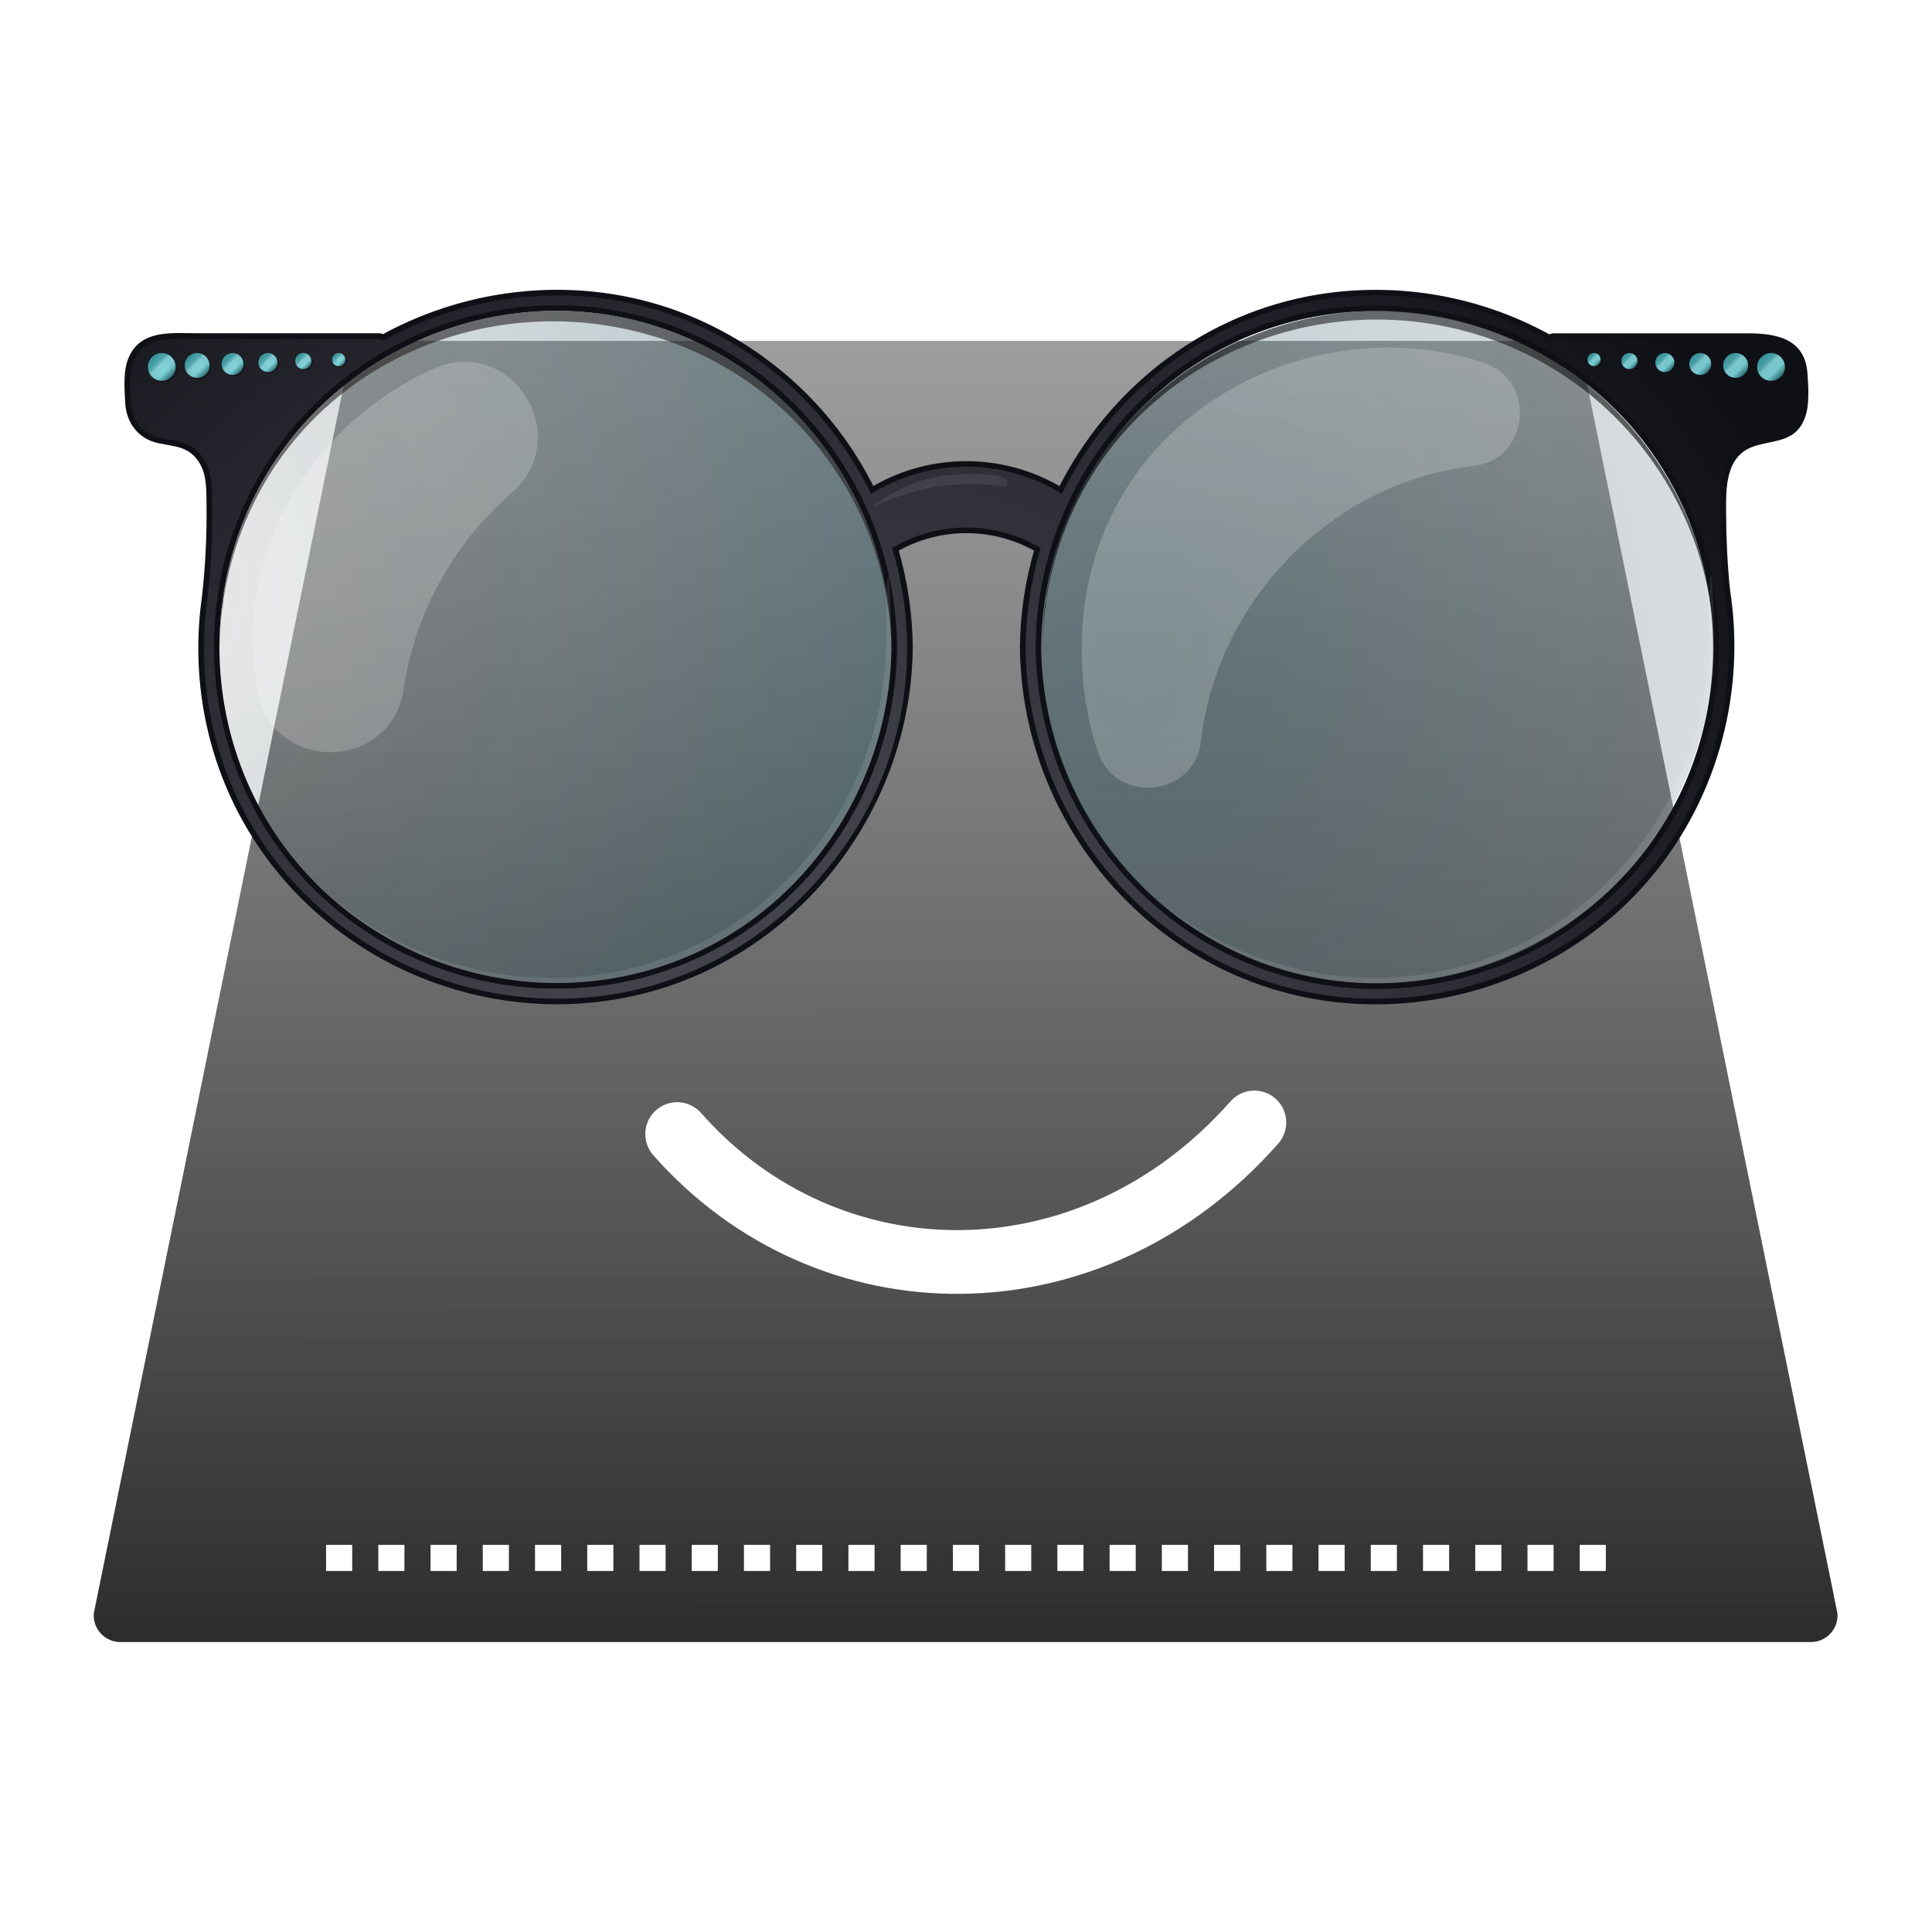 <svg width="2000" height="2000" viewBox="0 0 2000 2000" fill="none" xmlns="http://www.w3.org/2000/svg">
<rect width="2000" height="2000" fill="white"/>
<g filter="url(#filter0_i_3_19526)">
<path d="M1639 378.361C1638.52 371.438 1635.42 364.957 1630.34 360.23C1625.26 355.504 1618.57 352.884 1611.63 352.901H387.333C380.392 352.884 373.704 355.504 368.622 360.23C363.539 364.957 360.442 371.438 359.956 378.361L97.074 1670.28C96.794 1674.07 97.307 1677.88 98.579 1681.46C99.852 1685.04 101.857 1688.32 104.466 1691.08C107.019 1693.83 110.11 1696.03 113.548 1697.54C116.986 1699.05 120.697 1699.83 124.451 1699.84H1874.78C1878.54 1699.83 1882.25 1699.05 1885.69 1697.54C1889.12 1696.03 1892.21 1693.83 1894.77 1691.08C1897.38 1688.32 1899.38 1685.04 1900.65 1681.46C1901.93 1677.88 1902.44 1674.07 1902.16 1670.28L1639 378.361Z" fill="url(#paint0_linear_3_19526)"/>
</g>
<path d="M1871.09 386.914C1871.99 400.397 1873.36 418.524 1868.77 431.481C1859.72 457.218 1839.21 455.111 1817.71 461.374C1785.24 470.857 1786.76 505.785 1786.88 532.966C1786.97 558.781 1788.28 584.655 1790.88 610.373C1807.15 713.907 1779.5 823.061 1710.88 906.068C1612.75 1025.1 1444.51 1070.87 1299.55 1017.82C1154 964.489 1057.12 824.329 1055.84 669.848C1056.15 636.056 1061.06 602.464 1070.45 570.001C1049.01 558.132 1024.91 551.904 1000.41 551.904C975.907 551.904 951.805 558.132 930.369 570.001C939.682 602.478 944.565 636.064 944.886 669.848C943.403 843.959 819.244 999.163 647.104 1032.78C495.607 1062.46 338.257 993.563 258.06 861.52C213.064 787.489 197.278 700.853 209.045 617.866C212.662 585.894 214.246 553.724 213.786 521.551C213.572 507.678 214.157 492.282 206.898 479.97C196.459 462.233 181.883 462.408 164.478 458.916C143.443 454.642 130.74 437.998 129.609 417.002C128.828 402.7 127.345 383.948 133.023 370.523C145.589 340.942 177.317 344.962 203.464 344.962H391.917C393.487 344.938 395.044 345.251 396.483 345.879C488.407 295.926 600.41 284.98 701.134 321.878C789.27 354.431 861.787 419.187 904.066 503.092C933.387 486.236 966.621 477.373 1000.44 477.39C1034.26 477.407 1067.49 486.304 1096.79 503.19C1147.12 404.475 1239.86 329.078 1353.6 306.795C1439.06 290.335 1527.59 304.249 1603.89 346.132C1605.41 345.404 1607.08 345.036 1608.77 345.059H1809.04C1838.61 345.059 1868.73 350.269 1871.09 386.914ZM1723.62 850.515C1765.24 782.006 1780.52 701.556 1770.45 624.168C1770.27 623.574 1770.13 622.968 1770.04 622.354C1769.84 620.578 1769.69 618.802 1769.51 617.066C1760.27 554.426 1733.94 495.546 1693.41 446.896C1600.2 335.674 1444.9 293.312 1308.13 342.035C1170.41 391.09 1079.02 524.576 1077.88 669.848C1079.27 833.539 1195.25 978.148 1356.55 1011.07C1499.01 1040.12 1648.24 974.674 1723.62 850.515ZM692.51 997.66C830.191 948.586 921.588 815.1 922.759 669.848C921.374 506.136 805.39 361.547 644.079 328.63C501.637 299.575 352.424 365.021 277.007 489.18C253.681 527.705 238.16 570.443 231.328 614.958C231.074 617.456 230.84 619.954 230.548 622.451C230.443 623.336 230.24 624.206 229.943 625.046C218.059 719.429 244.324 817.773 307.154 892.702C400.444 1003.87 555.746 1046.29 692.51 997.66Z" fill="url(#paint1_radial_3_19526)"/>
<path d="M576.603 1033.86C448.873 1033.86 328.792 966.693 263.054 858.574C220.126 787.86 202.935 702.687 214.838 618.783C218.499 586.507 220.103 554.031 219.638 521.551C219.638 520.302 219.638 519.034 219.638 517.766C219.502 504.575 219.365 489.648 211.97 477.082C201.706 459.52 187.774 457.179 172.945 454.603C170.564 454.174 168.105 453.764 165.608 453.237C148.046 449.686 136.436 435.676 135.422 416.768L135.266 413.939C134.505 400.69 133.587 384.202 138.388 372.962C146.193 354.503 162.466 350.796 186.135 350.796C189.062 350.796 191.989 350.796 194.896 350.796C197.804 350.796 200.633 350.893 203.423 350.893H391.877C392.62 350.873 393.358 351.013 394.042 351.303L396.696 352.493L399.252 351.108C453.743 321.456 514.781 305.894 576.818 305.839C618.537 305.747 659.946 313.013 699.142 327.303C785.623 358.972 856.571 422.31 898.893 505.687L901.703 511.209L907.069 508.087C935.482 491.731 967.692 483.122 1000.48 483.122C1033.26 483.122 1065.47 491.731 1093.88 508.087L1099.23 511.209L1102.06 505.687C1126.85 457.043 1162 414.418 1205.03 380.806C1248.84 346.512 1300.14 323.075 1354.75 312.415C1377.56 307.959 1400.75 305.718 1424 305.722C1485.9 305.839 1546.79 321.456 1601.12 351.147L1603.75 352.591L1606.46 351.284C1607.19 350.943 1607.98 350.776 1608.78 350.796H1809.06C1847.29 350.796 1863.56 361.352 1865.28 387.207V388.221C1866.12 400.768 1867.23 417.939 1863.33 429.432C1857.28 446.603 1845.76 448.945 1830.02 452.34C1825.53 453.296 1820.91 454.291 1816.13 455.657C1780.65 466.018 1780.89 502.858 1781 529.805V532.966C1781.12 559.269 1782.47 585.494 1785.04 611.017V611.348C1801.45 715.819 1772.77 821.909 1706.33 902.399C1638.4 984.723 1532.84 1033.9 1423.94 1033.9C1382.19 1034 1340.74 1026.73 1301.52 1012.43C1159.37 960.254 1062.98 822.592 1061.69 669.847C1062.01 636.616 1066.86 603.584 1076.09 571.66L1077.38 567.211L1073.32 564.928C1051.01 552.576 1025.92 546.097 1000.42 546.097C974.915 546.097 949.831 552.576 927.519 564.928L923.48 567.191L924.748 571.66C941.198 627.925 943.481 687.385 931.392 744.746C919.303 802.107 893.218 855.588 855.458 900.428C801.857 966.245 727.475 1011.28 645.97 1027.26C623.115 1031.69 599.884 1033.9 576.603 1033.86V1033.86ZM1424.29 316.298C1384.07 316.249 1344.13 323.127 1306.24 336.63C1167.41 386.075 1073.28 520.049 1072.09 669.808C1073.49 837.617 1192.66 983.591 1355.45 1016.8C1378.19 1021.42 1401.34 1023.75 1424.55 1023.75C1548.35 1023.75 1664.9 958.537 1728.69 853.559C1769.9 785.733 1786.82 704.034 1776.34 623.505V623.193L1776.14 622.412C1776.07 622.209 1776.02 622 1775.99 621.788C1775.87 620.656 1775.75 619.524 1775.66 618.392L1775.46 616.441V616.305C1766.09 552.598 1739.32 492.714 1698.09 443.247C1664.54 403.32 1622.63 371.253 1575.31 349.316C1528 327.378 1476.44 316.107 1424.29 316.298V316.298ZM576.232 315.946C452.405 315.946 335.856 381.158 272.069 486.136C248.318 525.306 232.53 568.778 225.609 614.061V614.373L225.434 616.324C225.258 618.139 225.063 619.973 224.848 621.788C224.798 622.26 224.693 622.725 224.536 623.173L224.341 623.758V624.344C211.911 722.98 240.536 822.163 302.86 896.506C336.389 936.39 378.265 968.426 425.532 990.352C472.799 1012.28 524.303 1023.56 576.408 1023.4C616.634 1023.45 656.568 1016.57 694.459 1003.07C833.272 953.6 927.402 819.646 928.611 669.906C927.265 502.039 808.082 356.084 645.287 322.893C622.559 318.278 599.425 315.95 576.232 315.946V315.946Z" fill="url(#paint2_radial_3_19526)"/>
<path opacity="0.3" d="M922.837 669.847C921.588 815.002 830.191 948.488 692.588 997.66C555.824 1046.44 400.522 1003.96 307.31 892.799C244.48 817.87 218.215 719.527 230.099 625.144C230.396 624.304 230.599 623.434 230.704 622.549C230.996 620.051 231.23 617.553 231.484 615.056C238.316 570.54 253.837 527.803 277.163 489.277C352.58 365.118 501.754 299.673 644.235 328.727C805.468 361.547 921.452 506.136 922.837 669.847Z" fill="url(#paint3_radial_3_19526)"/>
<path opacity="0.3" d="M1773.84 669.847C1772.59 815.002 1681.19 948.488 1543.59 997.66C1406.82 1046.44 1251.52 1003.96 1158.31 892.799C1095.48 817.87 1069.22 719.527 1081.1 625.144C1081.4 624.304 1081.6 623.434 1081.7 622.549C1082 620.051 1082.23 617.553 1082.48 615.056C1089.32 570.54 1104.84 527.803 1128.16 489.277C1203.58 365.118 1352.75 299.673 1495.24 328.727C1656.47 361.547 1772.45 506.136 1773.84 669.847Z" fill="url(#paint4_radial_3_19526)"/>
<g style="mix-blend-mode:multiply" opacity="0.6">
<path style="mix-blend-mode:multiply" d="M1082.37 627.856C1082.66 625.358 1082.9 622.861 1083.13 620.363C1089.98 575.851 1105.5 533.116 1128.81 494.585C1204.31 370.425 1353.48 308.863 1496.04 337.937C1573.57 353.612 1643.44 395.265 1694.1 456.017C1744.77 516.768 1773.19 592.983 1774.68 672.072C1774.68 671.33 1774.68 670.589 1774.68 669.847C1773.28 506.136 1657.31 361.547 1495.98 328.629C1353.54 299.575 1204.35 365.021 1128.91 489.18C1105.59 527.71 1090.07 570.445 1083.23 614.958C1083 617.456 1082.76 619.953 1082.47 622.451C1082.36 623.336 1082.16 624.206 1081.86 625.046C1079.91 640.676 1078.99 656.418 1079.11 672.169C1079.22 658.222 1080.14 644.292 1081.86 630.451C1082.13 629.607 1082.3 628.737 1082.37 627.856Z" fill="url(#paint5_radial_3_19526)"/>
</g>
<g style="mix-blend-mode:overlay" opacity="0.2">
<path d="M1122.04 631.837C1116.19 685.263 1121.83 734.298 1136.28 777.85C1154.82 833.695 1236.85 825.344 1243.37 766.864C1259.53 621.417 1379.8 498.702 1524.84 482.545C1583.38 476.009 1591.53 393.821 1535.51 375.382C1360.95 317.917 1147.07 423.168 1122.04 631.837Z" fill="white"/>
</g>
<g opacity="0.1">
<path d="M917.471 664.482C916.222 809.637 824.825 943.123 687.221 992.295C561.228 1037.17 419.508 1004.72 325.105 912.43C419.371 1008.72 564.116 1043.3 692.509 997.661C830.191 948.586 921.588 815.1 922.759 669.848C922.017 573.924 916.671 571.192 917.471 664.482Z" fill="white"/>
</g>
<g opacity="0.1">
<path d="M1769.08 664.482C1767.84 809.637 1676.42 943.123 1538.83 992.295C1412.86 1037.17 1271.14 1004.72 1176.74 912.429C1271.08 1008.82 1415.81 1043.4 1544.2 997.661C1681.88 948.586 1773.3 815.1 1774.45 669.848C1773.63 573.924 1768.28 571.192 1769.08 664.482Z" fill="white"/>
</g>
<path d="M351.993 380.455C355.765 380.455 358.823 377.398 358.823 373.626C358.823 369.854 355.765 366.797 351.993 366.797C348.222 366.797 345.164 369.854 345.164 373.626C345.164 377.398 348.222 380.455 351.993 380.455Z" fill="url(#paint6_radial_3_19526)"/>
<path d="M315.348 383.46C319.949 383.46 323.679 379.73 323.679 375.129C323.679 370.527 319.949 366.797 315.348 366.797C310.746 366.797 307.016 370.527 307.016 375.129C307.016 379.73 310.746 383.46 315.348 383.46Z" fill="url(#paint7_radial_3_19526)"/>
<path d="M278.725 386.504C284.167 386.504 288.579 382.093 288.579 376.651C288.579 371.208 284.167 366.797 278.725 366.797C273.283 366.797 268.871 371.208 268.871 376.651C268.871 382.093 273.283 386.504 278.725 386.504Z" fill="url(#paint8_radial_3_19526)"/>
<path d="M242.079 389.509C248.351 389.509 253.435 384.425 253.435 378.153C253.435 371.881 248.351 366.797 242.079 366.797C235.807 366.797 230.723 371.881 230.723 378.153C230.723 384.425 235.807 389.509 242.079 389.509Z" fill="url(#paint9_radial_3_19526)"/>
<path d="M205.456 392.553C212.569 392.553 218.335 386.787 218.335 379.675C218.335 372.562 212.569 366.797 205.456 366.797C198.344 366.797 192.578 372.562 192.578 379.675C192.578 386.787 198.344 392.553 205.456 392.553Z" fill="url(#paint10_radial_3_19526)"/>
<path d="M168.811 395.558C176.753 395.558 183.191 389.12 183.191 381.177C183.191 373.235 176.753 366.797 168.811 366.797C160.868 366.797 154.43 373.235 154.43 381.177C154.43 389.12 160.868 395.558 168.811 395.558Z" fill="url(#paint11_radial_3_19526)"/>
<g opacity="0.8">
<path d="M350.65 379.109C354.422 379.109 357.479 376.051 357.479 372.279C357.479 368.507 354.422 365.45 350.65 365.45C346.878 365.45 343.82 368.507 343.82 372.279C343.82 376.051 346.878 379.109 350.65 379.109Z" fill="url(#paint12_linear_3_19526)"/>
<path d="M314.023 382.133C318.636 382.133 322.375 378.394 322.375 373.782C322.375 369.169 318.636 365.43 314.023 365.43C309.411 365.43 305.672 369.169 305.672 373.782C305.672 378.394 309.411 382.133 314.023 382.133Z" fill="url(#paint13_linear_3_19526)"/>
<path d="M277.377 385.158C282.819 385.158 287.231 380.746 287.231 375.304C287.231 369.861 282.819 365.45 277.377 365.45C271.935 365.45 267.523 369.861 267.523 375.304C267.523 380.746 271.935 385.158 277.377 385.158Z" fill="url(#paint14_linear_3_19526)"/>
<path d="M240.751 388.162C247.023 388.162 252.107 383.078 252.107 376.806C252.107 370.534 247.023 365.45 240.751 365.45C234.479 365.45 229.395 370.534 229.395 376.806C229.395 383.078 234.479 388.162 240.751 388.162Z" fill="url(#paint15_linear_3_19526)"/>
<path d="M204.109 391.206C211.221 391.206 216.987 385.441 216.987 378.328C216.987 371.216 211.221 365.45 204.109 365.45C196.996 365.45 191.23 371.216 191.23 378.328C191.23 385.441 196.996 391.206 204.109 391.206Z" fill="url(#paint16_linear_3_19526)"/>
<path d="M167.482 394.231C175.425 394.231 181.863 387.793 181.863 379.85C181.863 371.908 175.425 365.469 167.482 365.469C159.54 365.469 153.102 371.908 153.102 379.85C153.102 387.793 159.54 394.231 167.482 394.231Z" fill="url(#paint17_linear_3_19526)"/>
<g style="mix-blend-mode:multiply">
<path style="mix-blend-mode:multiply" d="M1652.1 380.533C1655.87 380.533 1658.93 377.476 1658.93 373.704C1658.93 369.932 1655.87 366.875 1652.1 366.875C1648.33 366.875 1645.27 369.932 1645.27 373.704C1645.27 377.476 1648.33 380.533 1652.1 380.533Z" fill="url(#paint18_radial_3_19526)"/>
<path style="mix-blend-mode:multiply" d="M1688.73 383.538C1693.33 383.538 1697.06 379.808 1697.06 375.206C1697.06 370.605 1693.33 366.875 1688.73 366.875C1684.13 366.875 1680.4 370.605 1680.4 375.206C1680.4 379.808 1684.13 383.538 1688.73 383.538Z" fill="url(#paint19_radial_3_19526)"/>
<path style="mix-blend-mode:multiply" d="M1725.37 386.582C1730.82 386.582 1735.23 382.171 1735.23 376.728C1735.23 371.286 1730.82 366.875 1725.37 366.875C1719.93 366.875 1715.52 371.286 1715.52 376.728C1715.52 382.171 1719.93 386.582 1725.37 386.582Z" fill="url(#paint20_radial_3_19526)"/>
<path style="mix-blend-mode:multiply" d="M1762 389.587C1768.27 389.587 1773.35 384.503 1773.35 378.231C1773.35 371.959 1768.27 366.875 1762 366.875C1755.73 366.875 1750.64 371.959 1750.64 378.231C1750.64 384.503 1755.73 389.587 1762 389.587Z" fill="url(#paint21_radial_3_19526)"/>
<path style="mix-blend-mode:multiply" d="M1798.64 392.631C1805.76 392.631 1811.52 386.865 1811.52 379.753C1811.52 372.64 1805.76 366.875 1798.64 366.875C1791.53 366.875 1785.77 372.64 1785.77 379.753C1785.77 386.865 1791.53 392.631 1798.64 392.631Z" fill="url(#paint22_radial_3_19526)"/>
<path style="mix-blend-mode:multiply" d="M1835.27 395.636C1843.21 395.636 1849.65 389.198 1849.65 381.255C1849.65 373.313 1843.21 366.875 1835.27 366.875C1827.33 366.875 1820.89 373.313 1820.89 381.255C1820.89 389.198 1827.33 395.636 1835.27 395.636Z" fill="url(#paint23_radial_3_19526)"/>
</g>
<path d="M1650.19 379.109C1653.96 379.109 1657.02 376.051 1657.02 372.279C1657.02 368.507 1653.96 365.45 1650.19 365.45C1646.42 365.45 1643.36 368.507 1643.36 372.279C1643.36 376.051 1646.42 379.109 1650.19 379.109Z" fill="url(#paint24_linear_3_19526)"/>
<path d="M1686.82 382.114C1691.42 382.114 1695.15 378.383 1695.15 373.782C1695.15 369.18 1691.42 365.45 1686.82 365.45C1682.21 365.45 1678.48 369.18 1678.48 373.782C1678.48 378.383 1682.21 382.114 1686.82 382.114Z" fill="url(#paint25_linear_3_19526)"/>
<path d="M1723.46 385.158C1728.9 385.158 1733.31 380.746 1733.31 375.304C1733.31 369.861 1728.9 365.45 1723.46 365.45C1718.02 365.45 1713.61 369.861 1713.61 375.304C1713.61 380.746 1718.02 385.158 1723.46 385.158Z" fill="url(#paint26_linear_3_19526)"/>
<path d="M1760.1 388.162C1766.37 388.162 1771.46 383.078 1771.46 376.806C1771.46 370.534 1766.37 365.45 1760.1 365.45C1753.83 365.45 1748.75 370.534 1748.75 376.806C1748.75 383.078 1753.83 388.162 1760.1 388.162Z" fill="url(#paint27_linear_3_19526)"/>
<path d="M1796.73 391.206C1803.84 391.206 1809.61 385.441 1809.61 378.328C1809.61 371.216 1803.84 365.45 1796.73 365.45C1789.62 365.45 1783.85 371.216 1783.85 378.328C1783.85 385.441 1789.62 391.206 1796.73 391.206Z" fill="url(#paint28_linear_3_19526)"/>
<path d="M1833.37 394.231C1841.32 394.231 1847.75 387.793 1847.75 379.851C1847.75 371.908 1841.32 365.47 1833.37 365.47C1825.43 365.47 1818.99 371.908 1818.99 379.851C1818.99 387.793 1825.43 394.231 1833.37 394.231Z" fill="url(#paint29_linear_3_19526)"/>
</g>
<g style="mix-blend-mode:multiply" opacity="0.6">
<g style="mix-blend-mode:multiply">
<path d="M230.625 627.856C230.917 625.358 231.151 622.861 231.405 620.363C238.242 575.849 253.762 533.112 277.084 494.585C352.598 370.425 501.675 310.814 644.156 339.888C804.433 372.572 919.909 509.648 922.778 672.072C922.778 671.33 922.778 670.589 922.778 669.847C921.392 506.136 805.409 361.547 644.098 328.629C501.655 299.575 352.442 365.021 277.026 489.18C253.699 527.705 238.178 570.442 231.347 614.958C231.093 617.456 230.859 619.953 230.566 622.451C230.461 623.336 230.258 624.206 229.961 625.046C227.999 640.675 227.087 656.418 227.229 672.169C227.321 658.222 228.233 644.292 229.961 630.451C230.278 629.614 230.501 628.743 230.625 627.856V627.856Z" fill="#231F20"/>
</g>
</g>
<g style="mix-blend-mode:overlay" opacity="0.2">
<path d="M265.359 710.414C265.613 711.878 265.847 713.322 266.101 714.766C281.067 800.622 405.089 799.626 417.831 713.38C429.561 634.789 469.01 562.984 529.053 510.936C596.606 452.984 529.346 345.079 448.329 381.938C329.302 436.027 242.627 560.323 265.301 710.414" fill="white"/>
</g>
<path opacity="0.08" d="M1041.75 502.468C1045.34 495.307 1039.8 488.809 990.45 491.248C941.141 493.199 902.896 523.503 904.262 524.732C904.262 524.732 946.546 503.268 990.45 501.57C1034.29 499.131 1039.64 506.292 1041.75 502.468Z" fill="white"/>
<rect width="27.037" height="27.037" transform="translate(337.559 1599.23)" fill="white"/>
<rect width="27.037" height="27.037" transform="translate(391.633 1599.23)" fill="white"/>
<rect width="27.037" height="27.037" transform="translate(445.707 1599.23)" fill="white"/>
<rect width="27.037" height="27.037" transform="translate(499.777 1599.23)" fill="white"/>
<rect width="27.037" height="27.037" transform="translate(553.852 1599.23)" fill="white"/>
<rect width="27.037" height="27.037" transform="translate(607.926 1599.23)" fill="white"/>
<rect width="27.037" height="27.037" transform="translate(661.996 1599.23)" fill="white"/>
<rect width="27.037" height="27.037" transform="translate(716.07 1599.23)" fill="white"/>
<rect width="27.037" height="27.037" transform="translate(770.145 1599.23)" fill="white"/>
<rect width="27.037" height="27.037" transform="translate(824.219 1599.23)" fill="white"/>
<rect width="27.037" height="27.037" transform="translate(878.293 1599.23)" fill="white"/>
<rect width="27.037" height="27.037" transform="translate(932.363 1599.23)" fill="white"/>
<rect width="27.037" height="27.037" transform="translate(986.438 1599.23)" fill="white"/>
<rect width="27.037" height="27.037" transform="translate(1040.51 1599.23)" fill="white"/>
<rect width="27.037" height="27.037" transform="translate(1094.58 1599.23)" fill="white"/>
<rect width="27.037" height="27.037" transform="translate(1148.66 1599.23)" fill="white"/>
<rect width="27.037" height="27.037" transform="translate(1202.73 1599.23)" fill="white"/>
<rect width="27.037" height="27.037" transform="translate(1256.8 1599.23)" fill="white"/>
<rect width="27.037" height="27.037" transform="translate(1310.88 1599.23)" fill="white"/>
<rect width="27.037" height="27.037" transform="translate(1364.95 1599.23)" fill="white"/>
<rect width="27.037" height="27.037" transform="translate(1419.02 1599.23)" fill="white"/>
<rect width="27.037" height="27.037" transform="translate(1473.1 1599.23)" fill="white"/>
<rect width="27.037" height="27.037" transform="translate(1527.17 1599.23)" fill="white"/>
<rect width="27.037" height="27.037" transform="translate(1581.24 1599.23)" fill="white"/>
<rect width="27.037" height="27.037" transform="translate(1635.32 1599.23)" fill="white"/>
<path d="M701 1174C857 1351 1129 1354 1298.5 1162" stroke="white" stroke-width="66" stroke-linecap="round"/>
<defs>
<filter id="filter0_i_3_19526" x="97" y="352.901" width="1805.23" height="1346.94" filterUnits="userSpaceOnUse" color-interpolation-filters="sRGB">
<feFlood flood-opacity="0" result="BackgroundImageFix"/>
<feBlend mode="normal" in="SourceGraphic" in2="BackgroundImageFix" result="shape"/>
<feColorMatrix in="SourceAlpha" type="matrix" values="0 0 0 0 0 0 0 0 0 0 0 0 0 0 0 0 0 0 127 0" result="hardAlpha"/>
<feOffset/>
<feGaussianBlur stdDeviation="109.59"/>
<feComposite in2="hardAlpha" operator="arithmetic" k2="-1" k3="1"/>
<feColorMatrix type="matrix" values="0 0 0 0 0 0 0 0 0 0 0 0 0 0 0 0 0 0 0.25 0"/>
<feBlend mode="normal" in2="shape" result="effect1_innerShadow_3_19526"/>
</filter>
<linearGradient id="paint0_linear_3_19526" x1="999.616" y1="352.901" x2="999.795" y2="1699.55" gradientUnits="userSpaceOnUse">
<stop stop-color="#6D6D6D" stop-opacity="0.67"/>
<stop offset="1" stop-color="#2C2C2C"/>
</linearGradient>
<radialGradient id="paint1_radial_3_19526" cx="0" cy="0" r="1" gradientUnits="userSpaceOnUse" gradientTransform="translate(935.052 1065.95) scale(62.811 62.811)">
<stop stop-color="#45474F"/>
<stop offset="0.24" stop-color="#3F4048"/>
<stop offset="0.59" stop-color="#2D2E35"/>
<stop offset="1" stop-color="#0F1016"/>
</radialGradient>
<radialGradient id="paint2_radial_3_19526" cx="0" cy="0" r="1" gradientUnits="userSpaceOnUse" gradientTransform="translate(816.218 1106.11) scale(1190.62 1190.62)">
<stop stop-color="#45474F"/>
<stop offset="0.24" stop-color="#3F4048"/>
<stop offset="0.59" stop-color="#2D2E35"/>
<stop offset="1" stop-color="#0F1016"/>
</radialGradient>
<radialGradient id="paint3_radial_3_19526" cx="0" cy="0" r="1" gradientUnits="userSpaceOnUse" gradientTransform="translate(113.499 605.5) rotate(5.753) scale(816.2 816.2)">
<stop stop-color="#58595B" stop-opacity="0.4"/>
<stop offset="1" stop-color="#024256"/>
</radialGradient>
<radialGradient id="paint4_radial_3_19526" cx="0" cy="0" r="1" gradientUnits="userSpaceOnUse" gradientTransform="translate(1175.5 670) scale(1006.5 1006.5)">
<stop stop-color="#024256"/>
<stop offset="1" stop-color="#58595B" stop-opacity="0.4"/>
</radialGradient>
<radialGradient id="paint5_radial_3_19526" cx="0" cy="0" r="1" gradientUnits="userSpaceOnUse" gradientTransform="translate(1426.85 496.985) scale(275.363 275.363)">
<stop stop-color="#58595B"/>
<stop offset="1"/>
</radialGradient>
<radialGradient id="paint6_radial_3_19526" cx="0" cy="0" r="1" gradientUnits="userSpaceOnUse" gradientTransform="translate(351.993 373.626) scale(6.829)">
<stop stop-color="#45474F"/>
<stop offset="0.24" stop-color="#3F4048"/>
<stop offset="0.59" stop-color="#2D2E35"/>
<stop offset="1" stop-color="#0F1016"/>
</radialGradient>
<radialGradient id="paint7_radial_3_19526" cx="0" cy="0" r="1" gradientUnits="userSpaceOnUse" gradientTransform="translate(315.348 375.129) scale(8.332)">
<stop stop-color="#45474F"/>
<stop offset="0.24" stop-color="#3F4048"/>
<stop offset="0.59" stop-color="#2D2E35"/>
<stop offset="1" stop-color="#0F1016"/>
</radialGradient>
<radialGradient id="paint8_radial_3_19526" cx="0" cy="0" r="1" gradientUnits="userSpaceOnUse" gradientTransform="translate(278.725 376.651) scale(9.854 9.854)">
<stop stop-color="#45474F"/>
<stop offset="0.24" stop-color="#3F4048"/>
<stop offset="0.59" stop-color="#2D2E35"/>
<stop offset="1" stop-color="#0F1016"/>
</radialGradient>
<radialGradient id="paint9_radial_3_19526" cx="0" cy="0" r="1" gradientUnits="userSpaceOnUse" gradientTransform="translate(242.079 378.153) scale(11.356)">
<stop stop-color="#45474F"/>
<stop offset="0.24" stop-color="#3F4048"/>
<stop offset="0.59" stop-color="#2D2E35"/>
<stop offset="1" stop-color="#0F1016"/>
</radialGradient>
<radialGradient id="paint10_radial_3_19526" cx="0" cy="0" r="1" gradientUnits="userSpaceOnUse" gradientTransform="translate(205.456 379.675) scale(12.878)">
<stop stop-color="#45474F"/>
<stop offset="0.24" stop-color="#3F4048"/>
<stop offset="0.59" stop-color="#2D2E35"/>
<stop offset="1" stop-color="#0F1016"/>
</radialGradient>
<radialGradient id="paint11_radial_3_19526" cx="0" cy="0" r="1" gradientUnits="userSpaceOnUse" gradientTransform="translate(168.811 381.177) scale(14.381)">
<stop stop-color="#45474F"/>
<stop offset="0.24" stop-color="#3F4048"/>
<stop offset="0.59" stop-color="#2D2E35"/>
<stop offset="1" stop-color="#0F1016"/>
</radialGradient>
<linearGradient id="paint12_linear_3_19526" x1="345.83" y1="367.46" x2="355.469" y2="377.099" gradientUnits="userSpaceOnUse">
<stop stop-color="#3FAFB6"/>
<stop offset="0.28" stop-color="#59C5CC"/>
<stop offset="0.43" stop-color="#9BF2F8"/>
<stop offset="0.56" stop-color="#90F4FB"/>
<stop offset="0.63" stop-color="#90F6FD"/>
<stop offset="0.71" stop-color="#8FF4FB"/>
<stop offset="0.87" stop-color="#5DB8BE"/>
<stop offset="1" stop-color="#368388"/>
</linearGradient>
<linearGradient id="paint13_linear_3_19526" x1="308.13" y1="367.888" x2="319.917" y2="379.675" gradientUnits="userSpaceOnUse">
<stop stop-color="#3FAFB6"/>
<stop offset="0.28" stop-color="#59C5CC"/>
<stop offset="0.43" stop-color="#9BF2F8"/>
<stop offset="0.56" stop-color="#90F4FB"/>
<stop offset="0.63" stop-color="#90F6FD"/>
<stop offset="0.71" stop-color="#8FF4FB"/>
<stop offset="0.87" stop-color="#5DB8BE"/>
<stop offset="1" stop-color="#368388"/>
</linearGradient>
<linearGradient id="paint14_linear_3_19526" x1="270.423" y1="368.35" x2="284.331" y2="382.258" gradientUnits="userSpaceOnUse">
<stop stop-color="#3FAFB6"/>
<stop offset="0.28" stop-color="#59C5CC"/>
<stop offset="0.43" stop-color="#9BF2F8"/>
<stop offset="0.56" stop-color="#90F4FB"/>
<stop offset="0.63" stop-color="#90F6FD"/>
<stop offset="0.71" stop-color="#8FF4FB"/>
<stop offset="0.87" stop-color="#5DB8BE"/>
<stop offset="1" stop-color="#368388"/>
</linearGradient>
<linearGradient id="paint15_linear_3_19526" x1="232.737" y1="368.792" x2="248.765" y2="384.82" gradientUnits="userSpaceOnUse">
<stop stop-color="#3FAFB6"/>
<stop offset="0.28" stop-color="#59C5CC"/>
<stop offset="0.43" stop-color="#9BF2F8"/>
<stop offset="0.56" stop-color="#90F4FB"/>
<stop offset="0.63" stop-color="#90F6FD"/>
<stop offset="0.71" stop-color="#8FF4FB"/>
<stop offset="0.87" stop-color="#5DB8BE"/>
<stop offset="1" stop-color="#368388"/>
</linearGradient>
<linearGradient id="paint16_linear_3_19526" x1="195.02" y1="369.24" x2="213.197" y2="387.416" gradientUnits="userSpaceOnUse">
<stop stop-color="#3FAFB6"/>
<stop offset="0.28" stop-color="#59C5CC"/>
<stop offset="0.43" stop-color="#9BF2F8"/>
<stop offset="0.56" stop-color="#90F4FB"/>
<stop offset="0.63" stop-color="#90F6FD"/>
<stop offset="0.71" stop-color="#8FF4FB"/>
<stop offset="0.87" stop-color="#5DB8BE"/>
<stop offset="1" stop-color="#368388"/>
</linearGradient>
<linearGradient id="paint17_linear_3_19526" x1="157.334" y1="369.702" x2="177.631" y2="389.999" gradientUnits="userSpaceOnUse">
<stop stop-color="#3FAFB6"/>
<stop offset="0.28" stop-color="#59C5CC"/>
<stop offset="0.43" stop-color="#9BF2F8"/>
<stop offset="0.56" stop-color="#90F4FB"/>
<stop offset="0.63" stop-color="#90F6FD"/>
<stop offset="0.71" stop-color="#8FF4FB"/>
<stop offset="0.87" stop-color="#5DB8BE"/>
<stop offset="1" stop-color="#368388"/>
</linearGradient>
<radialGradient id="paint18_radial_3_19526" cx="0" cy="0" r="1" gradientUnits="userSpaceOnUse" gradientTransform="translate(1652.1 373.704) rotate(180) scale(6.829)">
<stop stop-color="#45474F"/>
<stop offset="0.08" stop-color="#32343B"/>
<stop offset="0.19" stop-color="#22242A"/>
<stop offset="0.32" stop-color="#17181F"/>
<stop offset="0.5" stop-color="#111218"/>
<stop offset="1" stop-color="#0F1016"/>
</radialGradient>
<radialGradient id="paint19_radial_3_19526" cx="0" cy="0" r="1" gradientUnits="userSpaceOnUse" gradientTransform="translate(1688.73 375.206) rotate(180) scale(8.332 8.332)">
<stop stop-color="#45474F"/>
<stop offset="0.08" stop-color="#32343B"/>
<stop offset="0.19" stop-color="#22242A"/>
<stop offset="0.32" stop-color="#17181F"/>
<stop offset="0.5" stop-color="#111218"/>
<stop offset="1" stop-color="#0F1016"/>
</radialGradient>
<radialGradient id="paint20_radial_3_19526" cx="0" cy="0" r="1" gradientUnits="userSpaceOnUse" gradientTransform="translate(1725.37 376.728) rotate(180) scale(9.854 9.854)">
<stop stop-color="#45474F"/>
<stop offset="0.08" stop-color="#32343B"/>
<stop offset="0.19" stop-color="#22242A"/>
<stop offset="0.32" stop-color="#17181F"/>
<stop offset="0.5" stop-color="#111218"/>
<stop offset="1" stop-color="#0F1016"/>
</radialGradient>
<radialGradient id="paint21_radial_3_19526" cx="0" cy="0" r="1" gradientUnits="userSpaceOnUse" gradientTransform="translate(1762 378.231) rotate(180) scale(11.356 11.356)">
<stop stop-color="#45474F"/>
<stop offset="0.08" stop-color="#32343B"/>
<stop offset="0.19" stop-color="#22242A"/>
<stop offset="0.32" stop-color="#17181F"/>
<stop offset="0.5" stop-color="#111218"/>
<stop offset="1" stop-color="#0F1016"/>
</radialGradient>
<radialGradient id="paint22_radial_3_19526" cx="0" cy="0" r="1" gradientUnits="userSpaceOnUse" gradientTransform="translate(1798.64 379.753) rotate(180) scale(12.878 12.878)">
<stop stop-color="#45474F"/>
<stop offset="0.08" stop-color="#32343B"/>
<stop offset="0.19" stop-color="#22242A"/>
<stop offset="0.32" stop-color="#17181F"/>
<stop offset="0.5" stop-color="#111218"/>
<stop offset="1" stop-color="#0F1016"/>
</radialGradient>
<radialGradient id="paint23_radial_3_19526" cx="0" cy="0" r="1" gradientUnits="userSpaceOnUse" gradientTransform="translate(1835.27 381.255) rotate(180) scale(14.4 14.4)">
<stop stop-color="#45474F"/>
<stop offset="0.08" stop-color="#32343B"/>
<stop offset="0.19" stop-color="#22242A"/>
<stop offset="0.32" stop-color="#17181F"/>
<stop offset="0.5" stop-color="#111218"/>
<stop offset="1" stop-color="#0F1016"/>
</radialGradient>
<linearGradient id="paint24_linear_3_19526" x1="1645.37" y1="367.46" x2="1655.01" y2="377.099" gradientUnits="userSpaceOnUse">
<stop stop-color="#3FAFB6"/>
<stop offset="0.28" stop-color="#59C5CC"/>
<stop offset="0.43" stop-color="#9BF2F8"/>
<stop offset="0.56" stop-color="#90F4FB"/>
<stop offset="0.63" stop-color="#90F6FD"/>
<stop offset="0.71" stop-color="#8FF4FB"/>
<stop offset="0.87" stop-color="#5DB8BE"/>
<stop offset="1" stop-color="#368388"/>
</linearGradient>
<linearGradient id="paint25_linear_3_19526" x1="1680.94" y1="367.902" x2="1692.7" y2="379.662" gradientUnits="userSpaceOnUse">
<stop stop-color="#3FAFB6"/>
<stop offset="0.28" stop-color="#59C5CC"/>
<stop offset="0.43" stop-color="#9BF2F8"/>
<stop offset="0.56" stop-color="#90F4FB"/>
<stop offset="0.63" stop-color="#90F6FD"/>
<stop offset="0.71" stop-color="#8FF4FB"/>
<stop offset="0.87" stop-color="#5DB8BE"/>
<stop offset="1" stop-color="#368388"/>
</linearGradient>
<linearGradient id="paint26_linear_3_19526" x1="1716.51" y1="368.35" x2="1730.41" y2="382.258" gradientUnits="userSpaceOnUse">
<stop stop-color="#3FAFB6"/>
<stop offset="0.28" stop-color="#59C5CC"/>
<stop offset="0.43" stop-color="#9BF2F8"/>
<stop offset="0.56" stop-color="#90F4FB"/>
<stop offset="0.63" stop-color="#90F6FD"/>
<stop offset="0.71" stop-color="#8FF4FB"/>
<stop offset="0.87" stop-color="#5DB8BE"/>
<stop offset="1" stop-color="#368388"/>
</linearGradient>
<linearGradient id="paint27_linear_3_19526" x1="1752.09" y1="368.792" x2="1768.12" y2="384.82" gradientUnits="userSpaceOnUse">
<stop stop-color="#3FAFB6"/>
<stop offset="0.28" stop-color="#59C5CC"/>
<stop offset="0.43" stop-color="#9BF2F8"/>
<stop offset="0.56" stop-color="#90F4FB"/>
<stop offset="0.63" stop-color="#90F6FD"/>
<stop offset="0.71" stop-color="#8FF4FB"/>
<stop offset="0.87" stop-color="#5DB8BE"/>
<stop offset="1" stop-color="#368388"/>
</linearGradient>
<linearGradient id="paint28_linear_3_19526" x1="1787.64" y1="369.24" x2="1805.82" y2="387.417" gradientUnits="userSpaceOnUse">
<stop stop-color="#3FAFB6"/>
<stop offset="0.28" stop-color="#59C5CC"/>
<stop offset="0.43" stop-color="#9BF2F8"/>
<stop offset="0.56" stop-color="#90F4FB"/>
<stop offset="0.63" stop-color="#90F6FD"/>
<stop offset="0.71" stop-color="#8FF4FB"/>
<stop offset="0.87" stop-color="#5DB8BE"/>
<stop offset="1" stop-color="#368388"/>
</linearGradient>
<linearGradient id="paint29_linear_3_19526" x1="1823.22" y1="369.702" x2="1843.52" y2="389.999" gradientUnits="userSpaceOnUse">
<stop stop-color="#3FAFB6"/>
<stop offset="0.28" stop-color="#59C5CC"/>
<stop offset="0.43" stop-color="#9BF2F8"/>
<stop offset="0.56" stop-color="#90F4FB"/>
<stop offset="0.63" stop-color="#90F6FD"/>
<stop offset="0.71" stop-color="#8FF4FB"/>
<stop offset="0.87" stop-color="#5DB8BE"/>
<stop offset="1" stop-color="#368388"/>
</linearGradient>
</defs>
</svg>
